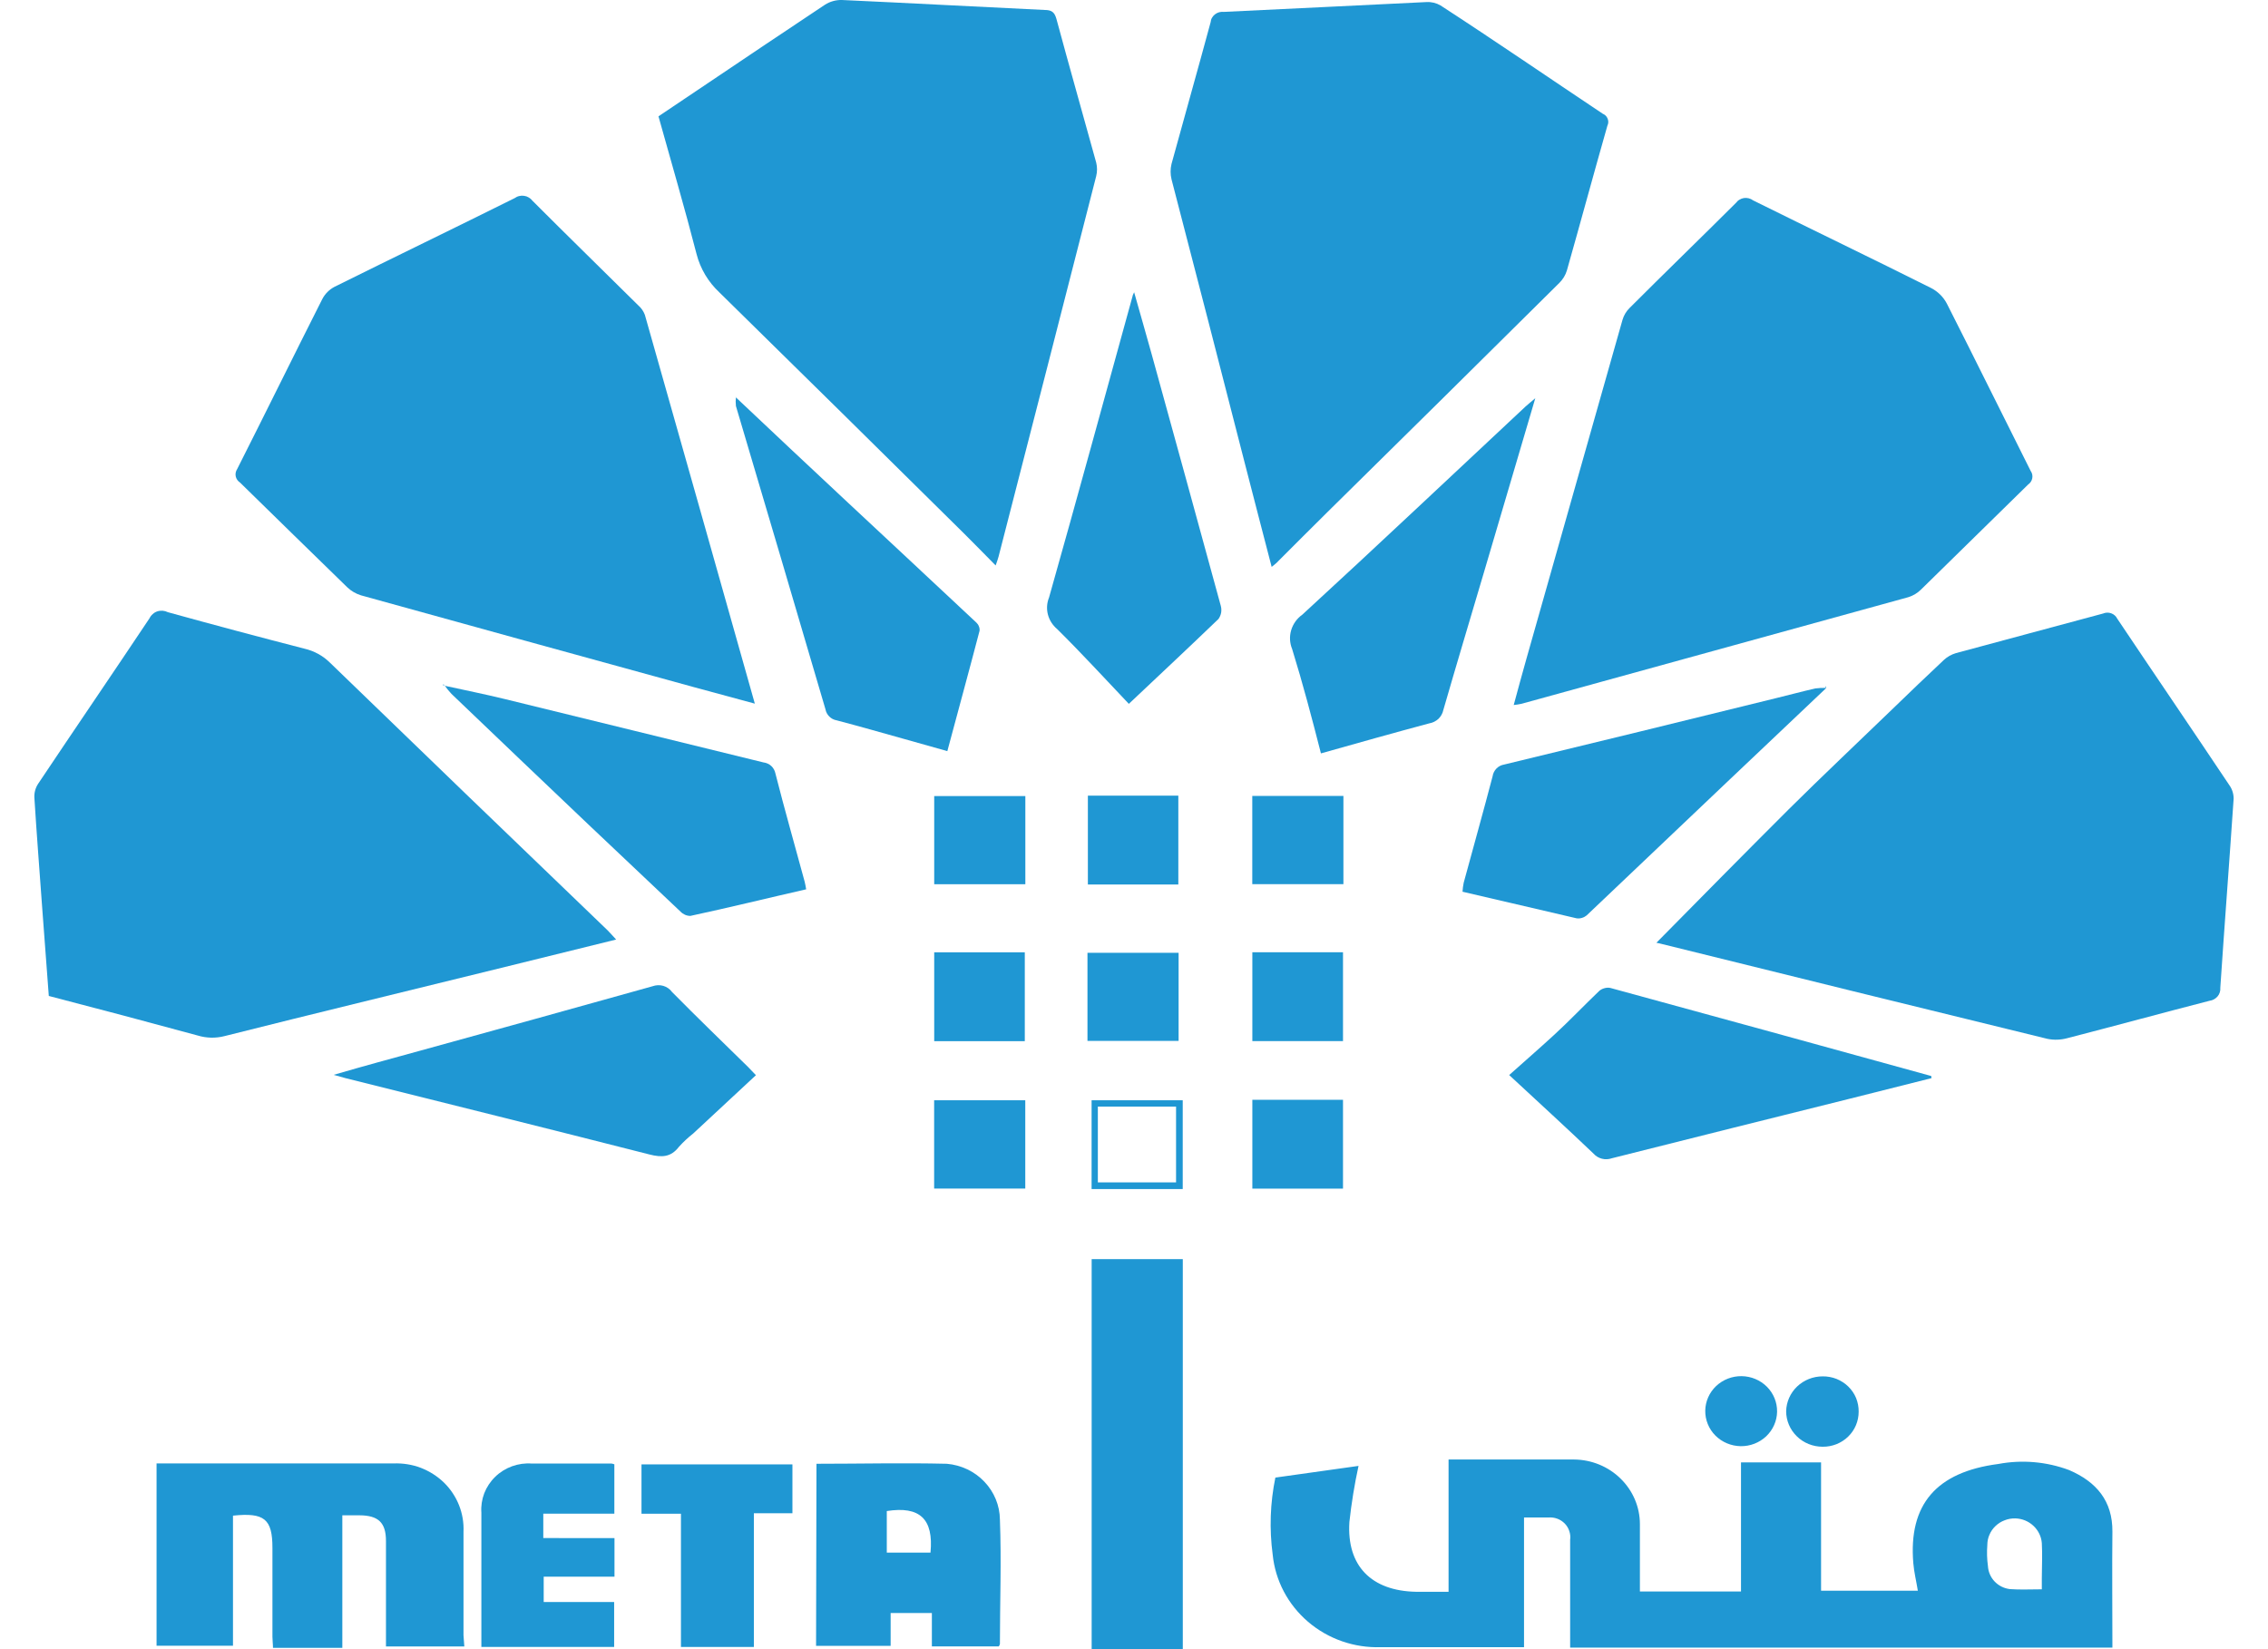 <svg width="33" height="24" viewBox="0 0 33 24" fill="none" xmlns="http://www.w3.org/2000/svg">
<path d="M10.983 10.24L10.09 9.998C8.477 9.555 6.865 9.111 5.253 8.664C5.178 8.641 5.11 8.601 5.054 8.548C4.531 8.041 4.014 7.531 3.493 7.023C3.461 7.002 3.438 6.97 3.43 6.933C3.422 6.896 3.43 6.858 3.451 6.826C3.867 6.003 4.274 5.174 4.69 4.351C4.73 4.275 4.792 4.213 4.869 4.173C5.741 3.74 6.624 3.314 7.489 2.883C7.509 2.869 7.531 2.858 7.555 2.853C7.578 2.847 7.602 2.846 7.626 2.85C7.65 2.853 7.673 2.861 7.694 2.874C7.715 2.886 7.733 2.902 7.747 2.921C8.257 3.432 8.774 3.936 9.287 4.444C9.331 4.482 9.363 4.529 9.383 4.582C9.915 6.454 10.444 8.331 10.983 10.24Z" fill="#1F97D3"/>
<path d="M24.101 13.72C24.739 13.073 25.376 12.427 26.023 11.781C26.517 11.291 27.024 10.813 27.525 10.329C27.777 10.086 28.029 9.842 28.285 9.603C28.334 9.558 28.394 9.524 28.459 9.505C29.171 9.311 29.885 9.123 30.599 8.929C30.636 8.913 30.68 8.911 30.718 8.925C30.758 8.939 30.789 8.968 30.807 9.004C31.348 9.812 31.897 10.617 32.438 11.427C32.479 11.484 32.5 11.553 32.5 11.623C32.438 12.541 32.367 13.459 32.306 14.375C32.31 14.42 32.296 14.465 32.267 14.5C32.237 14.535 32.196 14.558 32.15 14.564C31.459 14.742 30.771 14.93 30.081 15.108C29.986 15.134 29.886 15.138 29.79 15.118C27.907 14.658 26.025 14.195 24.145 13.729L24.101 13.72Z" fill="#1F97D3"/>
<path d="M22.025 10.26C22.09 10.023 22.147 9.806 22.209 9.59C22.675 7.944 23.141 6.299 23.608 4.654C23.627 4.59 23.661 4.532 23.709 4.484C24.225 3.967 24.746 3.464 25.26 2.951C25.273 2.933 25.29 2.917 25.31 2.906C25.329 2.894 25.351 2.886 25.374 2.882C25.397 2.879 25.42 2.88 25.442 2.885C25.465 2.891 25.486 2.9 25.504 2.914C26.366 3.342 27.235 3.759 28.095 4.19C28.195 4.241 28.277 4.321 28.328 4.42C28.739 5.229 29.139 6.043 29.547 6.854C29.569 6.885 29.577 6.923 29.57 6.96C29.563 6.997 29.541 7.03 29.51 7.051C28.989 7.559 28.473 8.071 27.952 8.579C27.901 8.63 27.838 8.668 27.769 8.69C25.893 9.207 24.016 9.724 22.139 10.242C22.101 10.25 22.063 10.256 22.025 10.26Z" fill="#1F97D3"/>
<path d="M18.503 8.25C18.37 7.744 18.246 7.256 18.119 6.768C17.765 5.383 17.407 3.997 17.046 2.61C17.028 2.536 17.028 2.459 17.046 2.385C17.234 1.697 17.429 1.012 17.615 0.323C17.617 0.301 17.623 0.279 17.634 0.26C17.645 0.24 17.66 0.223 17.678 0.209C17.696 0.195 17.717 0.184 17.739 0.178C17.761 0.172 17.784 0.171 17.807 0.173C18.789 0.128 19.773 0.076 20.756 0.03C20.827 0.026 20.898 0.043 20.96 0.079C21.756 0.596 22.533 1.13 23.32 1.655C23.337 1.662 23.352 1.672 23.364 1.684C23.376 1.697 23.386 1.712 23.392 1.728C23.399 1.744 23.401 1.762 23.401 1.779C23.4 1.796 23.396 1.814 23.388 1.829C23.188 2.53 22.998 3.234 22.799 3.935C22.779 4.003 22.741 4.065 22.69 4.116C21.568 5.229 20.444 6.34 19.319 7.448C19.076 7.687 18.837 7.929 18.596 8.169C18.575 8.194 18.545 8.215 18.503 8.25Z" fill="#1F97D3"/>
<path d="M14.487 8.229C14.326 8.067 14.182 7.917 14.034 7.771C12.848 6.598 11.66 5.426 10.469 4.257C10.306 4.105 10.19 3.911 10.135 3.697C9.964 3.031 9.77 2.372 9.581 1.693L10.279 1.224C10.856 0.836 11.43 0.449 12.003 0.069C12.076 0.022 12.162 -0.002 12.25 0C13.234 0.045 14.216 0.098 15.199 0.145C15.301 0.145 15.343 0.176 15.371 0.274C15.559 0.972 15.758 1.669 15.95 2.366C15.966 2.431 15.966 2.498 15.95 2.563C15.479 4.407 15.005 6.252 14.53 8.098C14.521 8.134 14.509 8.164 14.487 8.229Z" fill="#1F97D3"/>
<path d="M8.965 13.673L7.242 14.098C5.916 14.425 4.59 14.745 3.264 15.079C3.137 15.111 3.003 15.108 2.878 15.07C2.16 14.875 1.44 14.683 0.71 14.494C0.678 14.065 0.646 13.638 0.614 13.212C0.576 12.677 0.533 12.14 0.5 11.605C0.497 11.535 0.516 11.465 0.555 11.406C1.093 10.601 1.639 9.802 2.176 8.997C2.187 8.973 2.203 8.953 2.223 8.936C2.242 8.918 2.265 8.905 2.29 8.897C2.314 8.889 2.341 8.886 2.367 8.888C2.393 8.89 2.418 8.897 2.442 8.909C3.103 9.092 3.766 9.269 4.43 9.44C4.568 9.472 4.694 9.54 4.795 9.638C6.141 10.941 7.49 12.241 8.842 13.54C8.878 13.576 8.91 13.614 8.965 13.673Z" fill="#1F97D3"/>
<path d="M22.846 23.977V23.293C22.846 22.998 22.846 22.703 22.846 22.409C22.852 22.366 22.848 22.323 22.834 22.282C22.821 22.241 22.798 22.203 22.768 22.172C22.737 22.141 22.7 22.116 22.658 22.101C22.617 22.086 22.573 22.08 22.529 22.084C22.417 22.084 22.307 22.084 22.175 22.084V23.971H20.093C19.704 23.984 19.325 23.852 19.032 23.601C18.74 23.351 18.556 23.002 18.518 22.625C18.468 22.251 18.481 21.872 18.557 21.503L19.767 21.333C19.708 21.603 19.664 21.875 19.634 22.149C19.593 22.788 19.954 23.153 20.606 23.165C20.757 23.165 20.91 23.165 21.077 23.165V21.24H22.903C23.157 21.242 23.401 21.342 23.58 21.518C23.76 21.694 23.861 21.932 23.861 22.18C23.861 22.504 23.861 22.826 23.861 23.161H25.332V21.282H26.497V23.149H27.905C27.883 23.011 27.85 22.881 27.839 22.747C27.768 21.894 28.175 21.422 29.076 21.305C29.422 21.24 29.778 21.271 30.107 21.394C30.504 21.565 30.74 21.844 30.736 22.29C30.73 22.848 30.736 23.405 30.736 23.977H22.846ZM29.709 23.129V22.966C29.709 22.795 29.719 22.625 29.709 22.455C29.701 22.359 29.657 22.27 29.586 22.204C29.514 22.137 29.42 22.099 29.322 22.097C29.269 22.096 29.216 22.105 29.167 22.125C29.118 22.143 29.073 22.172 29.035 22.208C28.997 22.244 28.967 22.287 28.947 22.335C28.926 22.382 28.916 22.433 28.916 22.485C28.908 22.587 28.911 22.69 28.925 22.791C28.93 22.875 28.964 22.954 29.022 23.015C29.081 23.077 29.16 23.116 29.245 23.126C29.389 23.137 29.54 23.129 29.709 23.129Z" fill="#1F97D3"/>
<path d="M6.756 23.961H5.616V23.744C5.616 23.305 5.616 22.865 5.616 22.426C5.616 22.159 5.506 22.053 5.229 22.052H4.981V23.981H3.972C3.972 23.928 3.964 23.873 3.964 23.819V22.526C3.964 22.106 3.847 22.009 3.39 22.057V23.95H2.278V21.297H5.726C5.861 21.292 5.997 21.313 6.123 21.361C6.249 21.41 6.364 21.483 6.46 21.576C6.556 21.67 6.63 21.782 6.679 21.905C6.728 22.029 6.75 22.16 6.744 22.293C6.744 22.794 6.744 23.296 6.744 23.797L6.756 23.961Z" fill="#1F97D3"/>
<path d="M16.425 10.243C16.074 9.874 15.737 9.505 15.38 9.153C15.315 9.098 15.268 9.024 15.247 8.942C15.226 8.86 15.232 8.774 15.264 8.695C15.677 7.235 16.076 5.77 16.48 4.307C16.48 4.297 16.488 4.288 16.502 4.253C16.591 4.568 16.676 4.862 16.758 5.158C17.095 6.378 17.43 7.598 17.763 8.817C17.772 8.849 17.773 8.883 17.768 8.916C17.762 8.948 17.749 8.979 17.73 9.007C17.303 9.418 16.868 9.825 16.425 10.243Z" fill="#1F97D3"/>
<path d="M28.104 15.69L26.924 15.987C25.768 16.275 24.611 16.564 23.453 16.856C23.407 16.872 23.357 16.875 23.31 16.863C23.262 16.851 23.22 16.826 23.188 16.79C22.798 16.418 22.4 16.054 21.959 15.645C22.181 15.447 22.399 15.257 22.608 15.065C22.818 14.874 23.048 14.632 23.271 14.419C23.293 14.401 23.318 14.388 23.346 14.381C23.373 14.373 23.402 14.372 23.43 14.377C24.989 14.802 26.546 15.23 28.1 15.659L28.104 15.69Z" fill="#1F97D3"/>
<path d="M10.999 15.647L10.086 16.496C10.011 16.555 9.942 16.619 9.879 16.689C9.763 16.841 9.63 16.847 9.451 16.801C7.977 16.425 6.502 16.059 5.027 15.69L4.855 15.642C5.295 15.513 5.701 15.404 6.108 15.292C7.238 14.98 8.362 14.671 9.494 14.353C9.544 14.335 9.599 14.332 9.651 14.347C9.702 14.362 9.747 14.393 9.778 14.436C10.143 14.806 10.515 15.165 10.885 15.528L10.999 15.647Z" fill="#1F97D3"/>
<path d="M19.22 10.964C19.088 10.447 18.955 9.943 18.801 9.445C18.765 9.358 18.76 9.261 18.787 9.171C18.814 9.08 18.87 9.001 18.949 8.945C20.04 7.943 21.116 6.926 22.198 5.915C22.234 5.882 22.274 5.851 22.339 5.795L21.593 8.325C21.395 8.994 21.195 9.661 21.001 10.332C20.991 10.381 20.966 10.426 20.93 10.461C20.893 10.495 20.846 10.519 20.796 10.527C20.273 10.667 19.751 10.814 19.22 10.964Z" fill="#1F97D3"/>
<path d="M26.572 10.013C26.085 10.474 25.599 10.935 25.113 11.396C24.439 12.038 23.763 12.68 23.086 13.322C23.066 13.338 23.043 13.351 23.017 13.358C22.992 13.366 22.966 13.368 22.94 13.364C22.389 13.235 21.839 13.106 21.28 12.977C21.283 12.933 21.288 12.89 21.297 12.847C21.437 12.33 21.583 11.813 21.718 11.296C21.724 11.254 21.744 11.215 21.774 11.184C21.804 11.153 21.844 11.133 21.887 11.126C23.207 10.807 24.525 10.485 25.842 10.16C26.032 10.114 26.22 10.063 26.411 10.019C26.466 10.012 26.521 10.009 26.576 10.011L26.572 10.013Z" fill="#1F97D3"/>
<path d="M6.463 9.978C6.755 10.042 7.049 10.101 7.34 10.172C8.595 10.478 9.851 10.788 11.107 11.095C11.15 11.1 11.191 11.118 11.223 11.148C11.254 11.177 11.275 11.216 11.283 11.258C11.416 11.782 11.566 12.305 11.707 12.827C11.717 12.862 11.721 12.896 11.73 12.942C11.164 13.071 10.605 13.209 10.045 13.329C10.018 13.329 9.991 13.323 9.966 13.312C9.942 13.301 9.92 13.286 9.901 13.266C9.459 12.847 9.015 12.427 8.568 12.005C7.9 11.37 7.234 10.735 6.569 10.098C6.531 10.057 6.496 10.014 6.465 9.969L6.463 9.978Z" fill="#1F97D3"/>
<path d="M10.701 5.777C11.247 6.294 11.791 6.803 12.337 7.314C12.96 7.897 13.585 8.477 14.207 9.061C14.223 9.076 14.236 9.095 14.243 9.115C14.252 9.135 14.255 9.157 14.253 9.179C14.102 9.758 13.944 10.332 13.784 10.931L13.166 10.757C12.836 10.665 12.503 10.569 12.174 10.483C12.133 10.476 12.096 10.457 12.067 10.428C12.038 10.399 12.018 10.363 12.011 10.323C11.579 8.85 11.144 7.379 10.708 5.909C10.703 5.866 10.703 5.822 10.708 5.779L10.701 5.777Z" fill="#1F97D3"/>
<path d="M15.884 18.324H17.21V24H15.884V18.324Z" fill="#1F97D3"/>
<path d="M11.88 21.302C12.518 21.302 13.147 21.287 13.776 21.302C13.985 21.32 14.181 21.413 14.323 21.563C14.466 21.713 14.547 21.909 14.549 22.114C14.572 22.718 14.549 23.324 14.549 23.924C14.549 23.934 14.541 23.943 14.533 23.96H13.559V23.474H12.959V23.952H11.874L11.88 21.302ZM13.539 22.595C13.586 22.104 13.383 21.915 12.903 21.99V22.595H13.539Z" fill="#1F97D3"/>
<path d="M8.941 22.384V22.945H7.911V23.314H8.936V23.968H7.004V23.687C7.004 23.129 7.004 22.57 7.004 22.013C6.997 21.918 7.012 21.821 7.046 21.731C7.081 21.642 7.135 21.56 7.205 21.492C7.274 21.424 7.358 21.372 7.451 21.338C7.543 21.305 7.642 21.291 7.74 21.299C8.126 21.299 8.513 21.299 8.899 21.299C8.913 21.301 8.926 21.305 8.939 21.31V22.028H7.905V22.383L8.941 22.384Z" fill="#1F97D3"/>
<path d="M10.969 23.968H9.908V22.029H9.334V21.311H11.53V22.022H10.969V23.968Z" fill="#1F97D3"/>
<path d="M19.547 11.583V12.867H18.221V11.583H19.547Z" fill="#1F97D3"/>
<path d="M15.829 11.579H17.145V12.872H15.829V11.579Z" fill="#1F97D3"/>
<path d="M19.541 17.298H18.222V16.005H19.541V17.298Z" fill="#1F97D3"/>
<path d="M18.222 13.858H19.541V15.151H18.222V13.858Z" fill="#1F97D3"/>
<path d="M14.919 11.585V12.868H13.593V11.585H14.919Z" fill="#1F97D3"/>
<path d="M14.918 16.012V17.297H13.592V16.012H14.918Z" fill="#1F97D3"/>
<path d="M14.911 15.152H13.593V13.859H14.911V15.152Z" fill="#1F97D3"/>
<path d="M15.823 15.148V13.866H17.149V15.148H15.823Z" fill="#1F97D3"/>
<path d="M25.857 20.544C25.855 20.679 25.798 20.807 25.699 20.902C25.599 20.996 25.466 21.048 25.327 21.046C25.189 21.044 25.056 20.988 24.96 20.892C24.863 20.795 24.81 20.664 24.812 20.529C24.814 20.394 24.871 20.265 24.97 20.171C25.07 20.077 25.203 20.025 25.342 20.027C25.48 20.029 25.612 20.084 25.709 20.181C25.806 20.278 25.859 20.409 25.857 20.544Z" fill="#1F97D3"/>
<path d="M27.044 20.544C27.044 20.611 27.031 20.677 27.005 20.74C26.979 20.802 26.941 20.858 26.892 20.906C26.843 20.954 26.785 20.991 26.721 21.017C26.657 21.042 26.589 21.055 26.52 21.054C26.379 21.054 26.244 21 26.145 20.903C26.045 20.806 25.989 20.674 25.989 20.537C25.992 20.402 26.049 20.273 26.148 20.178C26.248 20.083 26.381 20.03 26.52 20.03C26.589 20.029 26.658 20.042 26.722 20.067C26.786 20.093 26.845 20.131 26.893 20.178C26.942 20.226 26.981 20.283 27.007 20.346C27.032 20.409 27.045 20.476 27.044 20.544Z" fill="#1F97D3"/>
<path d="M17.209 16.012V17.304H15.883V16.012H17.209ZM15.974 17.207H17.112V16.104H15.974V17.207Z" fill="#1F97D3"/>
<path d="M26.574 10.014L26.557 9.995L26.569 9.987C26.569 9.996 26.569 10.004 26.569 10.013L26.574 10.014Z" fill="#1F97D3"/>
<path d="M6.465 9.977L6.442 9.968L6.457 9.957V9.978L6.465 9.977Z" fill="#1F97D3"/>
</svg>

